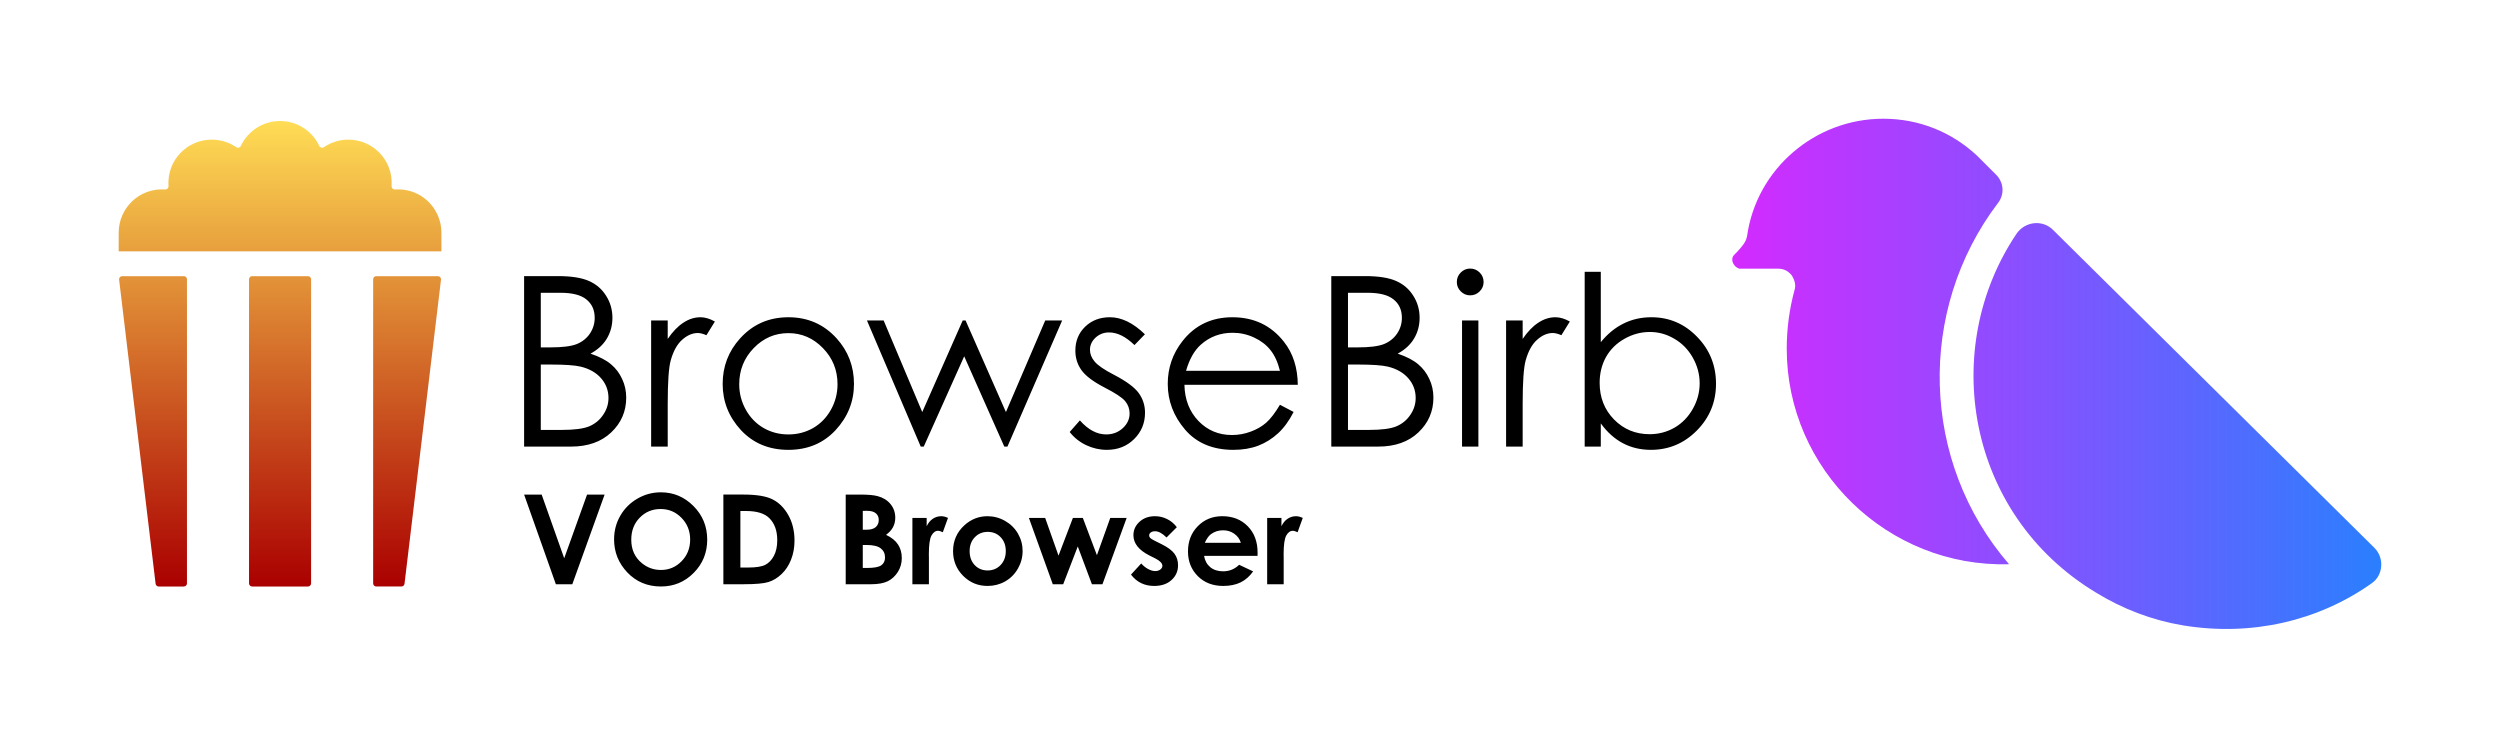 <?xml version="1.0" encoding="UTF-8" standalone="no"?>
<svg
   xmlns:dc="http://purl.org/dc/elements/1.1/"
   xmlns:cc="http://creativecommons.org/ns#"
   xmlns:rdf="http://www.w3.org/1999/02/22-rdf-syntax-ns#"
   xmlns:svg="http://www.w3.org/2000/svg"
   xmlns="http://www.w3.org/2000/svg"
   xmlns:xlink="http://www.w3.org/1999/xlink"
   height="125.961"
   width="421.259"
   id="svg64"
   xml:space="preserve"
   viewBox="0 0 421.259 125.961"
   y="0px"
   x="0px"
   version="1.1"><defs
     id="defs68"><linearGradient
       id="linearGradient4721"><stop
         id="stop4717"
         offset="0"
         style="stop-color:#2a7fff;stop-opacity:1" /><stop
         id="stop4719"
         offset="1"
         style="stop-color:#d42aff;stop-opacity:1" /></linearGradient><linearGradient
       id="linearGradient4713"><stop
         id="stop4709"
         offset="0"
         style="stop-color:#aa0000;stop-opacity:1" /><stop
         id="stop4711"
         offset="1"
         style="stop-color:#ffdd55;stop-opacity:1" /></linearGradient><linearGradient
       gradientTransform="matrix(1.046,0,0,1.046,125.302,4.131)"
       gradientUnits="userSpaceOnUse"
       y2="15.548"
       x2="-74.69"
       y1="90.548"
       x1="-74.69"
       id="linearGradient4715"
       xlink:href="#linearGradient4713" /><linearGradient
       gradientUnits="userSpaceOnUse"
       y2="49.907"
       x2="86.223"
       y1="49.907"
       x1="10.903"
       id="linearGradient4723"
       xlink:href="#linearGradient4721" /><linearGradient
       y2="49.907"
       x2="86.223"
       y1="49.907"
       x1="10.903"
       gradientUnits="userSpaceOnUse"
       id="linearGradient4727"
       xlink:href="#linearGradient4721" /></defs><g
     style="fill:url(#linearGradient4723);fill-opacity:1"
     transform="matrix(-1.452,0,0,1.452,417.087,-9.47)"
     id="g58"><path
       style="fill:url(#linearGradient4727);fill-opacity:1"
       d="M 86,36.1 C 84.6,34.7 84.6,34.3 84.5,33.9 83.4,26.1 76.6,20.3 68.7,20.3 c -4.1,0 -7.9,1.5 -10.9,4.3 l -2.2,2.2 c -0.9,0.9 -1,2.3 -0.2,3.3 9.4,12.4 9,30 -1.3,41.9 14.1,0.4 25.8,-11 25.8,-25 0,-2.3 -0.3,-4.6 -0.9,-6.8 -0.2,-0.6 0,-1.2 0.3,-1.7 0.4,-0.5 0.9,-0.8 1.6,-0.8 h 4.5 c 0.7,-0.2 1.1,-1.1 0.6,-1.6 z M 53.2,33.6 C 52.2,32.2 50.2,32 49,33.2 L 11.7,70.1 c -1.2,1.2 -1,3.2 0.3,4.1 6.2,4.4 14,6.2 21.9,4.9 3.6,-0.6 7,-1.9 10.1,-3.8 15.1,-9.1 18.2,-28.4 9.2,-41.7 z"
       id="path56" /></g><path
     style="fill:url(#linearGradient4715);fill-opacity:1;stroke-width:1.046"
     d="m 31.504,47.059 v 51.245 c 0,0.289 -0.234,0.523 -0.523,0.523 h -4.242 c -0.265,0 -0.487,-0.198 -0.519,-0.46 L 20.071,47.122 c -0.038,-0.312 0.206,-0.586 0.519,-0.586 h 10.391 c 0.289,0 0.523,0.234 0.523,0.523 z M 41.962,98.304 V 47.059 c 0,-0.289 0.234,-0.523 0.523,-0.523 h 9.412 c 0.289,0 0.523,0.234 0.523,0.523 v 51.245 c 0,0.289 -0.234,0.523 -0.523,0.523 h -9.412 c -0.289,0 -0.523,-0.234 -0.523,-0.523 z M 63.401,46.536 h 10.391 c 0.314,0 0.556,0.274 0.519,0.586 l -6.149,51.245 c -0.031,0.263 -0.254,0.46 -0.519,0.46 h -4.242 c -0.289,0 -0.523,-0.234 -0.523,-0.523 V 47.059 c 0,-0.289 0.234,-0.523 0.523,-0.523 z m 10.981,-7.321 v 3.137 H 20 v -3.137 c 0,-4.112 3.414,-7.572 7.823,-7.292 0.33,0.021 0.593,-0.242 0.572,-0.572 -0.281,-4.423 3.194,-7.823 7.292,-7.823 1.528,0 2.953,0.475 4.131,1.279 0.257,0.176 0.625,0.078 0.757,-0.204 1.165,-2.49 3.683,-4.213 6.616,-4.213 2.932,0 5.451,1.722 6.616,4.213 0.132,0.282 0.5,0.38 0.757,0.204 1.178,-0.804 2.603,-1.279 4.131,-1.279 4.106,0 7.574,3.408 7.292,7.825 -0.021,0.329 0.241,0.591 0.57,0.57 4.424,-0.281 7.825,3.193 7.825,7.292 z"
     id="path104" /><g
     id="text4753"
     style="font-style:normal;font-variant:normal;font-weight:normal;font-stretch:normal;font-size:40px;line-height:1.25;font-family:'Century Gothic';-inkscape-font-specification:'Century Gothic, Normal';font-variant-ligatures:normal;font-variant-caps:normal;font-variant-numeric:normal;font-feature-settings:normal;text-align:start;letter-spacing:0px;word-spacing:0px;writing-mode:lr-tb;text-anchor:start;fill:#000000;fill-opacity:1;stroke:none"
     aria-label="BrowseBirb" /><g
     id="text4757"
     style="font-style:normal;font-variant:normal;font-weight:bold;font-stretch:normal;font-size:21.036px;line-height:1.25;font-family:'Century Gothic';-inkscape-font-specification:'Century Gothic, Bold';font-variant-ligatures:normal;font-variant-caps:normal;font-variant-numeric:normal;font-feature-settings:normal;text-align:start;letter-spacing:0px;word-spacing:0px;writing-mode:lr-tb;text-anchor:start;fill:#000000;fill-opacity:1;stroke:none;stroke-width:0.526"
     aria-label="VOD Browser"><path
       d="m 213.523,87.271 h 2.404 v 1.407 q 0.39,-0.832 1.037,-1.263 0.647,-0.431 1.417,-0.431 0.544,0 1.14,0.288 l -0.873,2.414 q -0.493,-0.247 -0.811,-0.247 -0.647,0 -1.099,0.801 -0.442,0.801 -0.442,3.143 l 0.01,0.544 v 4.519 h -2.784 z m -1.623,6.399 h -9.008 q 0.195,1.192 1.037,1.9 0.853,0.698 2.167,0.698 1.572,0 2.701,-1.099 l 2.362,1.109 q -0.883,1.253 -2.116,1.859 -1.233,0.596 -2.927,0.596 -2.63,0 -4.283,-1.654 -1.654,-1.664 -1.654,-4.16 0,-2.558 1.643,-4.242 1.654,-1.695 4.139,-1.695 2.64,0 4.294,1.695 1.654,1.685 1.654,4.458 z m -2.814,-2.208 q -0.277,-0.935 -1.099,-1.52 -0.811,-0.585 -1.89,-0.585 -1.171,0 -2.054,0.657 -0.555,0.411 -1.027,1.448 z m -10.785,-2.63 -1.736,1.736 q -1.058,-1.048 -1.921,-1.048 -0.472,0 -0.74,0.205 -0.267,0.195 -0.267,0.493 0,0.226 0.164,0.421 0.175,0.185 0.842,0.514 l 1.027,0.514 q 1.623,0.801 2.229,1.633 0.606,0.832 0.606,1.952 0,1.489 -1.099,2.486 -1.089,0.996 -2.927,0.996 -2.445,0 -3.903,-1.911 l 1.726,-1.88 q 0.493,0.575 1.15,0.935 0.668,0.349 1.181,0.349 0.555,0 0.894,-0.267 0.339,-0.267 0.339,-0.616 0,-0.647 -1.222,-1.263 l -0.945,-0.472 q -2.712,-1.366 -2.712,-3.42 0,-1.325 1.017,-2.26 1.027,-0.945 2.619,-0.945 1.089,0 2.044,0.483 0.966,0.472 1.633,1.366 z m -24.929,-1.561 h 2.743 l 2.249,6.358 2.424,-6.358 h 1.674 l 2.373,6.286 2.249,-6.286 h 2.763 l -4.078,11.175 h -1.777 l -2.383,-6.368 -2.455,6.368 h -1.756 z m -6.985,-0.288 q 1.582,0 2.968,0.791 1.397,0.791 2.178,2.147 0.781,1.356 0.781,2.927 0,1.582 -0.791,2.958 -0.781,1.376 -2.136,2.157 -1.356,0.77 -2.989,0.77 -2.404,0 -4.109,-1.705 -1.695,-1.715 -1.695,-4.16 0,-2.619 1.921,-4.365 1.685,-1.52 3.872,-1.52 z m 0.041,2.64 q -1.304,0 -2.178,0.914 -0.863,0.904 -0.863,2.321 0,1.459 0.853,2.362 0.863,0.904 2.178,0.904 1.315,0 2.188,-0.914 0.873,-0.914 0.873,-2.352 0,-1.438 -0.863,-2.332 -0.853,-0.904 -2.188,-0.904 z m -12.685,-2.352 h 2.404 v 1.407 q 0.39,-0.832 1.037,-1.263 0.647,-0.431 1.417,-0.431 0.544,0 1.14,0.288 l -0.873,2.414 q -0.493,-0.247 -0.811,-0.247 -0.647,0 -1.099,0.801 -0.442,0.801 -0.442,3.143 l 0.01,0.544 v 4.519 h -2.784 z m -11.237,11.175 v -15.109 h 2.373 q 2.065,0 3.02,0.267 1.356,0.36 2.157,1.335 0.801,0.976 0.801,2.301 0,0.863 -0.37,1.572 -0.36,0.698 -1.181,1.315 1.376,0.647 2.013,1.623 0.637,0.966 0.637,2.291 0,1.274 -0.657,2.321 -0.657,1.048 -1.695,1.572 -1.037,0.514 -2.866,0.514 z m 2.876,-12.367 v 3.184 h 0.627 q 1.048,0 1.551,-0.442 0.514,-0.442 0.514,-1.202 0,-0.709 -0.483,-1.12 -0.483,-0.421 -1.469,-0.421 z m 0,5.752 v 3.872 h 0.719 q 1.787,0 2.404,-0.452 0.627,-0.452 0.627,-1.315 0,-0.976 -0.729,-1.541 -0.729,-0.565 -2.424,-0.565 z m -23.491,-8.495 h 3.41 q 3.297,0 4.9,0.822 1.602,0.811 2.64,2.65 1.037,1.839 1.037,4.294 0,1.746 -0.585,3.215 -0.575,1.459 -1.602,2.424 -1.017,0.966 -2.208,1.335 -1.192,0.37 -4.129,0.37 h -3.462 z m 2.866,2.773 v 9.522 h 1.335 q 1.972,0 2.855,-0.452 0.894,-0.452 1.459,-1.52 0.565,-1.068 0.565,-2.63 0,-2.404 -1.346,-3.729 -1.212,-1.192 -3.893,-1.192 z m -13.404,-3.153 q 3.205,0 5.506,2.321 2.311,2.321 2.311,5.66 0,3.307 -2.28,5.598 -2.27,2.291 -5.516,2.291 -3.4,0 -5.649,-2.352 -2.249,-2.352 -2.249,-5.588 0,-2.167 1.048,-3.985 1.048,-1.818 2.876,-2.876 1.839,-1.068 3.955,-1.068 z m -0.031,2.814 q -2.095,0 -3.523,1.459 -1.428,1.459 -1.428,3.708 0,2.506 1.798,3.965 1.397,1.14 3.205,1.14 2.044,0 3.482,-1.479 1.438,-1.479 1.438,-3.646 0,-2.157 -1.448,-3.646 -1.448,-1.5 -3.523,-1.5 z M 88.313,83.337 h 2.958 l 3.8,10.734 3.852,-10.734 h 2.958 l -5.444,15.109 H 93.664 Z M 267.024,75.254 V 45.801 h 2.715 v 11.855 q 1.719,-2.109 3.848,-3.145 2.129,-1.055 4.668,-1.055 4.512,0 7.695,3.281 3.203,3.262 3.203,7.93 0,4.609 -3.223,7.871 -3.223,3.262 -7.754,3.262 -2.598,0 -4.707,-1.113 -2.109,-1.113 -3.73,-3.34 v 3.906 z m 10.938,-2.09 q 2.285,0 4.219,-1.113 1.934,-1.133 3.066,-3.164 1.152,-2.031 1.152,-4.297 0,-2.266 -1.152,-4.316 -1.152,-2.051 -3.105,-3.184 -1.934,-1.152 -4.141,-1.152 -2.246,0 -4.277,1.152 -2.012,1.133 -3.105,3.066 -1.074,1.934 -1.074,4.355 0,3.691 2.422,6.172 2.441,2.48 5.996,2.48 z M 253.781,54.004 h 2.793 v 3.105 q 1.25,-1.836 2.637,-2.734 1.387,-0.918 2.891,-0.918 1.133,0 2.422,0.723 l -1.426,2.305 q -0.859,-0.371 -1.445,-0.371 -1.367,0 -2.637,1.133 -1.27,1.113 -1.934,3.477 -0.508,1.816 -0.508,7.344 v 7.188 h -2.793 z m -6.055,-8.75 q 0.938,0 1.602,0.664 0.664,0.664 0.664,1.602 0,0.918 -0.664,1.582 -0.664,0.664 -1.602,0.664 -0.918,0 -1.582,-0.664 -0.664,-0.664 -0.664,-1.582 0,-0.938 0.664,-1.602 0.664,-0.664 1.582,-0.664 z m -1.367,8.75 h 2.754 v 21.25 h -2.754 z m -22.031,-7.48 h 5.664 q 3.418,0 5.254,0.82 1.836,0.801 2.891,2.48 1.074,1.68 1.074,3.73 0,1.914 -0.938,3.496 -0.938,1.562 -2.754,2.539 2.246,0.762 3.457,1.797 1.211,1.016 1.875,2.48 0.684,1.445 0.684,3.145 0,3.457 -2.539,5.859 -2.52,2.383 -6.777,2.383 h -7.891 z m 2.812,2.812 v 9.199 h 1.641 q 2.988,0 4.395,-0.547 1.406,-0.566 2.227,-1.758 0.82,-1.211 0.82,-2.676 0,-1.973 -1.387,-3.086 -1.367,-1.133 -4.375,-1.133 z m 0,12.09 V 72.442 h 3.555 q 3.145,0 4.609,-0.605 1.465,-0.625 2.344,-1.934 0.898,-1.309 0.898,-2.832 0,-1.914 -1.25,-3.34 -1.25,-1.426 -3.438,-1.953 -1.465,-0.352 -5.098,-0.352 z m -11.465,6.777 2.305,1.211 q -1.133,2.227 -2.617,3.594 -1.484,1.367 -3.34,2.09 -1.855,0.703 -4.199,0.703 -5.195,0 -8.125,-3.398 -2.93,-3.418 -2.93,-7.715 0,-4.043 2.48,-7.207 3.145,-4.023 8.418,-4.023 5.43,0 8.672,4.121 2.305,2.91 2.344,7.266 h -19.102 q 0.078,3.711 2.363,6.094 2.285,2.363 5.645,2.363 1.621,0 3.145,-0.566 1.543,-0.566 2.617,-1.504 1.074,-0.938 2.324,-3.027 z m 0,-5.723 q -0.547,-2.188 -1.602,-3.496 -1.035,-1.309 -2.754,-2.109 -1.719,-0.801 -3.613,-0.801 -3.125,0 -5.371,2.012 -1.641,1.465 -2.48,4.395 z m -22.754,-6.152 -1.758,1.816 q -2.188,-2.129 -4.277,-2.129 -1.328,0 -2.285,0.879 -0.938,0.879 -0.938,2.051 0,1.035 0.781,1.973 0.781,0.957 3.281,2.246 3.047,1.582 4.141,3.047 1.074,1.484 1.074,3.34 0,2.617 -1.836,4.434 -1.836,1.816 -4.59,1.816 -1.836,0 -3.516,-0.801 -1.66,-0.801 -2.754,-2.207 l 1.719,-1.953 q 2.09,2.363 4.434,2.363 1.641,0 2.793,-1.055 1.152,-1.055 1.152,-2.48 0,-1.172 -0.762,-2.09 -0.762,-0.898 -3.438,-2.266 -2.871,-1.484 -3.906,-2.93 -1.035,-1.445 -1.035,-3.301 0,-2.422 1.641,-4.023 1.66,-1.602 4.18,-1.602 2.93,0 5.898,2.871 z M 146.086,54.004 h 2.812 l 6.504,15.43 6.816,-15.43 h 0.488 l 6.797,15.43 6.621,-15.43 h 2.852 l -9.219,21.25 h -0.527 l -6.758,-15.215 -6.816,15.215 h -0.508 z m -13.242,-0.547 q 4.902,0 8.125,3.555 2.93,3.242 2.93,7.676 0,4.453 -3.105,7.793 -3.086,3.32 -7.949,3.32 -4.883,0 -7.988,-3.32 -3.086,-3.34 -3.086,-7.793 0,-4.414 2.93,-7.656 3.223,-3.574 8.145,-3.574 z m 0,2.676 q -3.398,0 -5.84,2.52 -2.441,2.52 -2.441,6.094 0,2.305 1.113,4.297 1.113,1.992 3.008,3.086 1.895,1.074 4.16,1.074 2.266,0 4.16,-1.074 1.895,-1.094 3.008,-3.086 1.113,-1.992 1.113,-4.297 0,-3.574 -2.461,-6.094 -2.441,-2.52 -5.82,-2.52 z m -23.125,-2.129 h 2.793 v 3.105 q 1.25,-1.836 2.637,-2.734 1.387,-0.918 2.891,-0.918 1.133,0 2.422,0.723 l -1.426,2.305 q -0.859,-0.371 -1.445,-0.371 -1.367,0 -2.637,1.133 -1.27,1.113 -1.934,3.477 -0.508,1.816 -0.508,7.344 v 7.188 h -2.793 z M 88.313,46.524 h 5.664 q 3.418,0 5.254,0.82 1.836,0.801 2.891,2.48 1.074,1.68 1.074,3.73 0,1.914 -0.938,3.496 -0.938,1.562 -2.754,2.539 2.246,0.762 3.457,1.797 1.211,1.016 1.875,2.48 0.684,1.445 0.684,3.145 0,3.457 -2.539,5.859 -2.52,2.383 -6.777,2.383 h -7.891 z m 2.812,2.812 v 9.199 h 1.641 q 2.988,0 4.395,-0.547 1.406,-0.566 2.227,-1.758 0.82,-1.211 0.82,-2.676 0,-1.973 -1.387,-3.086 -1.367,-1.133 -4.375,-1.133 z m 0,12.09 V 72.442 h 3.555 q 3.145,0 4.609,-0.605 1.465,-0.625 2.344,-1.934 0.898,-1.309 0.898,-2.832 0,-1.914 -1.25,-3.34 -1.25,-1.426 -3.437,-1.953 -1.465,-0.352 -5.098,-0.352 z"
       style="font-style:normal;font-variant:normal;font-weight:bold;font-stretch:normal;font-size:21.036px;font-family:'Century Gothic';-inkscape-font-specification:'Century Gothic, Bold';font-variant-ligatures:normal;font-variant-caps:normal;font-variant-numeric:normal;font-feature-settings:normal;text-align:start;writing-mode:lr-tb;text-anchor:start;stroke-width:0.526"
       id="path4804" /></g></svg>